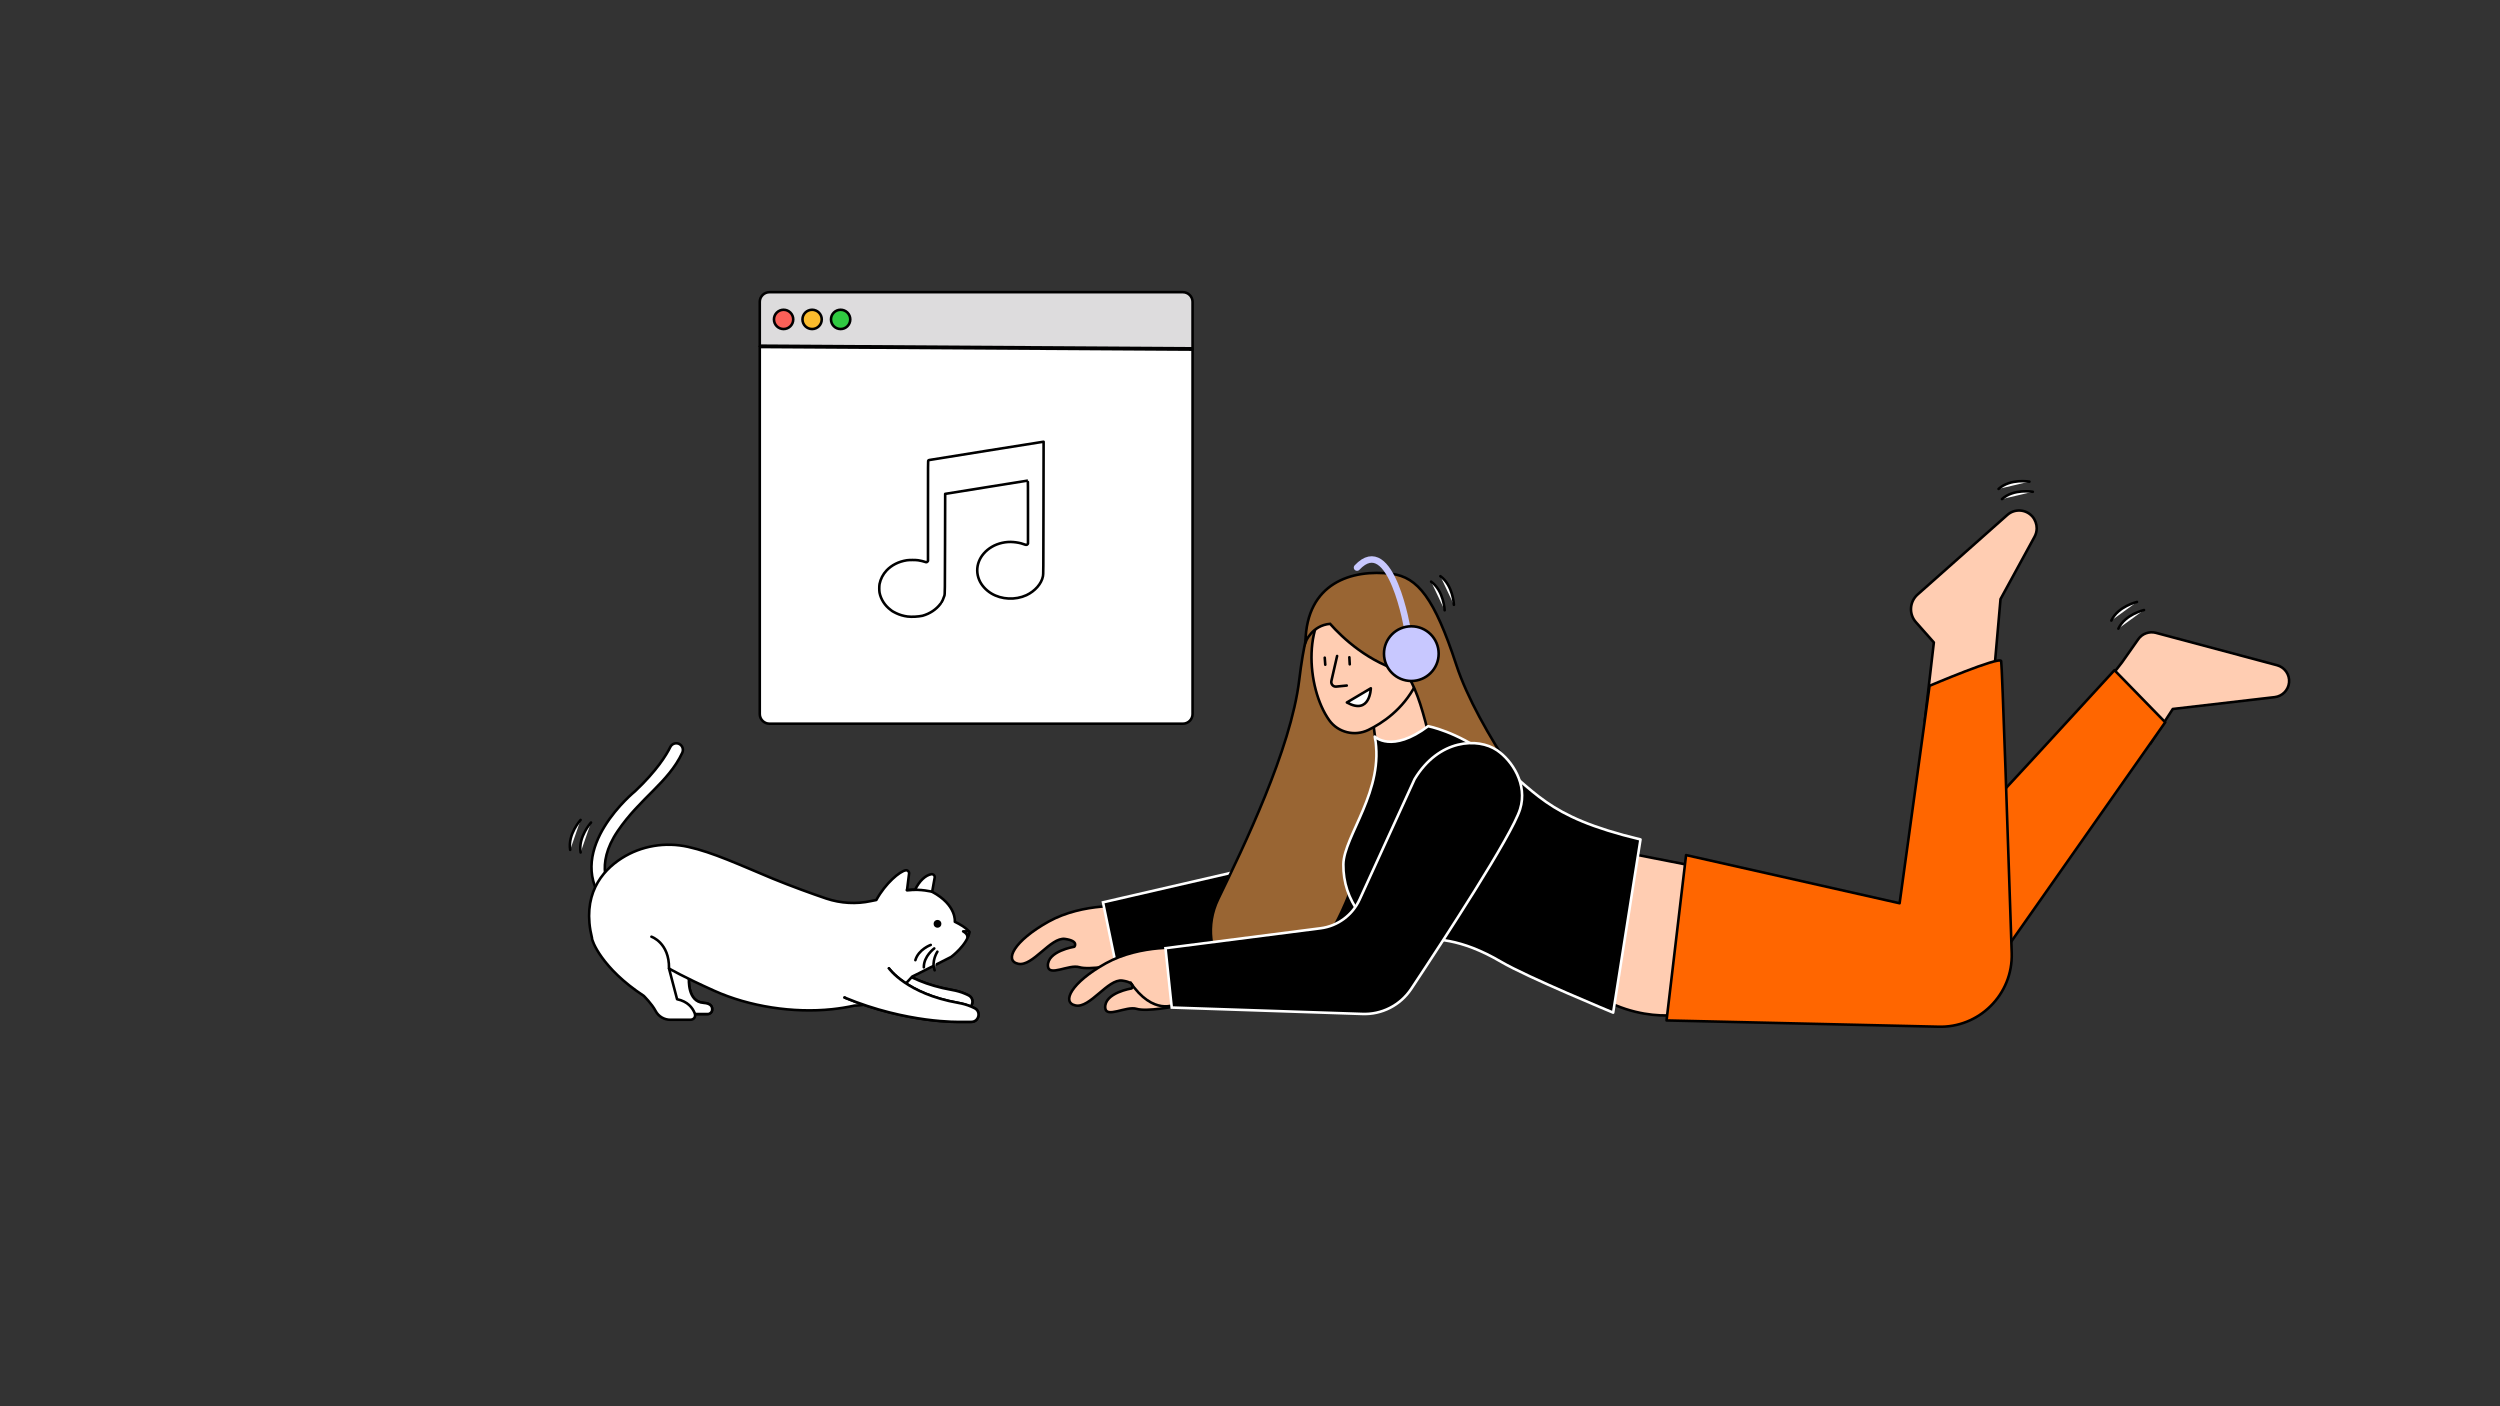 <?xml version="1.0" encoding="utf-8"?>
<!-- Generator: Adobe Illustrator 24.0.2, SVG Export Plug-In . SVG Version: 6.00 Build 0)  -->
<svg version="1.1" id="Layer_1" xmlns="http://www.w3.org/2000/svg" xmlns:xlink="http://www.w3.org/1999/xlink" x="0px" y="0px"
	 viewBox="0 0 1920 1080" style="enable-background:new 0 0 1920 1080;" xml:space="preserve">
<rect x="0" y="0" width="1920" height="1080" fill="#333333" stroke="none"/>
<style type="text/css">
	.st0{fill:#6CACEC;}
	.st1{fill:none;stroke:#000000;stroke-width:2;stroke-linecap:round;stroke-linejoin:round;stroke-miterlimit:10;}
	.st2{opacity:0.1;}
	.st3{fill:#FFFFFF;}
	.st4{fill:#FF81C4;}
	.st5{fill:#FFFFFF;stroke:#000000;stroke-width:2;stroke-linecap:round;stroke-linejoin:round;stroke-miterlimit:10;}
	.st6{fill:#5856D6;}
	.st7{fill:#FF81C4;stroke:#000000;stroke-width:2;stroke-linecap:round;stroke-linejoin:round;stroke-miterlimit:10;}
	.st8{fill:#3880BA;}
	.st9{fill:#FFFFFF;stroke:#000000;stroke-miterlimit:10;}
	.st10{fill:none;stroke:#000000;stroke-miterlimit:10;}
	.st11{fill:none;stroke:#000000;stroke-width:8;stroke-linecap:round;stroke-linejoin:round;stroke-miterlimit:10;}
	.st12{fill:url(#SVGID_1_);stroke:#F2566A;stroke-miterlimit:10;}
	.st13{fill:url(#SVGID_2_);}
	.st14{fill:none;stroke:#F2566A;stroke-miterlimit:10;}
	.st15{fill:none;stroke:#F2566A;stroke-miterlimit:10;stroke-dasharray:10.28,139.814;}
	.st16{fill:url(#SVGID_4_);stroke:#F2566A;stroke-miterlimit:10;}
	.st17{fill:url(#SVGID_5_);stroke:#F2566A;stroke-miterlimit:10;}
	.st18{fill:url(#SVGID_6_);fill-opacity:0.15;stroke:#549BF4;stroke-width:2;stroke-opacity:8.222246e-02;}
	.st19{fill:url(#SVGID_8_);fill-opacity:0.15;stroke:#549BF4;stroke-width:2;stroke-opacity:8.222246e-02;}
	.st20{opacity:0.62;fill:url(#SVGID_10_);fill-opacity:0.5;}
	.st21{opacity:0.62;fill:url(#SVGID_12_);fill-opacity:0.5;}
	.st22{opacity:0.62;fill:url(#SVGID_13_);fill-opacity:0.5;}
	.st23{opacity:0.62;fill:url(#SVGID_14_);fill-opacity:0.5;}
	.st24{opacity:0.62;fill:url(#SVGID_15_);fill-opacity:0.5;}
	.st25{opacity:0.62;fill:url(#SVGID_16_);fill-opacity:0.5;}
	.st26{opacity:0.62;fill:url(#SVGID_17_);fill-opacity:0.5;}
	.st27{opacity:0.62;fill:url(#SVGID_18_);fill-opacity:0.5;}
	.st28{fill:url(#SVGID_19_);stroke:#F2566A;stroke-miterlimit:10;stroke-dasharray:203,31,0,0,0;}
	.st29{fill:none;stroke:#F2566A;stroke-miterlimit:10;stroke-dasharray:110,0,0,0,0;}
	.st30{fill:none;stroke:#CBD6E8;stroke-miterlimit:10;}
	.st31{fill:url(#SVGID_20_);}
	.st32{fill:url(#SVGID_21_);}
	.st33{fill:url(#SVGID_22_);}
	.st34{fill:url(#SVGID_23_);}
	.st35{fill:url(#SVGID_24_);}
	.st36{fill:url(#SVGID_25_);}
	.st37{fill:none;stroke:#FFFFFF;stroke-miterlimit:10;}
	.st38{fill:url(#SVGID_27_);}
	.st39{fill:none;stroke:#FFFFFF;stroke-linecap:round;stroke-miterlimit:10;}
	.st40{fill:url(#SVGID_28_);}
	.st41{fill:url(#SVGID_29_);}
	.st42{opacity:0.36;fill:url(#SVGID_30_);enable-background:new    ;}
	.st43{opacity:0.36;fill:url(#SVGID_31_);enable-background:new    ;}
	.st44{fill:url(#SVGID_32_);fill-opacity:0.15;stroke:#549BF4;stroke-width:2;stroke-opacity:8.222246e-02;}
	.st45{fill:url(#SVGID_34_);fill-opacity:0.15;stroke:#549BF4;stroke-width:2;stroke-opacity:8.222246e-02;}
	.st46{fill:url(#SVGID_35_);fill-opacity:0.15;stroke:#549BF4;stroke-width:2;stroke-opacity:8.222246e-02;}
	.st47{fill:url(#SVGID_36_);fill-opacity:0.15;stroke:#549BF4;stroke-width:2;stroke-opacity:8.222246e-02;}
	.st48{fill:url(#SVGID_37_);fill-opacity:0.5;stroke:#FFFFFF;stroke-linejoin:round;}
	.st49{fill:url(#SVGID_38_);fill-opacity:0.15;stroke:#549BF4;stroke-width:2;stroke-opacity:8.222246e-02;}
	.st50{opacity:0.54;fill:#FFFFFF;enable-background:new    ;}
	.st51{fill:#363C61;}
	.st52{fill:none;stroke:url(#SVGID_39_);stroke-width:9;stroke-miterlimit:10;}
	.st53{fill:none;stroke:url(#SVGID_40_);stroke-width:9;stroke-miterlimit:10;}
	.st54{fill:none;stroke:#FFFFFF;stroke-width:3;stroke-miterlimit:10;}
	.st55{opacity:0.62;fill:url(#SVGID_41_);fill-opacity:0.5;}
	.st56{opacity:0.62;fill:url(#SVGID_42_);fill-opacity:0.5;}
	.st57{opacity:0.62;fill:url(#SVGID_43_);fill-opacity:0.5;}
	.st58{opacity:0.6;fill:url(#SVGID_44_);fill-opacity:0.5;}
	.st59{fill:url(#SVGID_45_);fill-opacity:0.15;stroke:#549BF4;stroke-width:2;stroke-opacity:8.222246e-02;}
	.st60{fill:url(#SVGID_46_);fill-opacity:0.15;stroke:#549BF4;stroke-width:2;stroke-opacity:8.222246e-02;}
	.st61{fill:url(#SVGID_47_);fill-opacity:0.15;stroke:#549BF4;stroke-width:2;stroke-opacity:8.222246e-02;}
	.st62{fill:url(#SVGID_48_);fill-opacity:0.15;stroke:#549BF4;stroke-width:2;stroke-opacity:8.222246e-02;}
	.st63{opacity:0.62;fill:url(#SVGID_49_);fill-opacity:0.5;}
	.st64{opacity:0.62;fill:url(#SVGID_50_);fill-opacity:0.5;}
	.st65{opacity:5.000000e-02;fill:none;stroke:#FFFFFF;stroke-width:2;stroke-miterlimit:10;}
	.st66{opacity:0.15;fill:url(#SVGID_51_);fill-opacity:0.5;}
	.st67{opacity:0.5;}
	.st68{fill:none;stroke:#FFFFFF;stroke-width:2;stroke-dasharray:11.85,11.85;}
	.st69{fill:url(#SVGID_52_);fill-opacity:0.5;stroke:#FFFFFF;stroke-linejoin:round;}
	.st70{fill:url(#SVGID_53_);fill-opacity:0.15;stroke:#549BF4;stroke-width:2;stroke-opacity:8.222246e-02;}
	.st71{fill:#CAD6E8;}
	.st72{fill:url(#SVGID_54_);}
	.st73{fill:url(#SVGID_55_);}
	.st74{opacity:0.89;fill:#F2566A;enable-background:new    ;}
	.st75{fill:#EBF1FC;}
	.st76{fill:#CEDEF2;}
	.st77{fill:url(#SVGID_56_);}
	.st78{fill:url(#SVGID-2_1_);}
	.st79{fill:url(#SVGID-3_1_);}
	.st80{fill:url(#SVGID_57_);}
	.st81{clip-path:url(#SVGID_58_);}
	.st82{fill:url(#SVGID_59_);}
	.st83{fill:#CBD6E8;}
	.st84{stroke:#000000;stroke-miterlimit:10;}
	.st85{fill:url(#SVGID_60_);}
	.st86{fill:url(#SVGID-4_1_);}
	.st87{fill:url(#SVGID_61_);}
	.st88{opacity:0.36;fill:url(#SVGID_62_);enable-background:new    ;}
	.st89{opacity:0.4;fill:#3574EC;enable-background:new    ;}
	.st90{fill:url(#SVGID-5_1_);}
	.st91{fill:url(#SVGID-6_1_);}
	.st92{fill:url(#SVGID_63_);}
	.st93{clip-path:url(#SVGID_64_);}
	.st94{fill:url(#SVGID_65_);}
	.st95{fill:url(#SVGID-7_1_);}
	.st96{opacity:0.4;fill:#FFFFFF;enable-background:new    ;}
	.st97{opacity:0.9;fill:#FFFFFF;enable-background:new    ;}
	.st98{opacity:0.9;}
	.st99{fill:url(#SVGID_66_);}
	.st100{opacity:0.36;fill:url(#SVGID_67_);enable-background:new    ;}
	.st101{fill:url(#SVGID_68_);}
	.st102{fill:url(#SVGID_69_);}
	.st103{fill:url(#SVGID_70_);fill-opacity:0.3;}
	.st104{opacity:8.000000e-02;fill:#549BF4;enable-background:new    ;}
	.st105{fill:url(#SVGID_71_);fill-opacity:0.15;}
	.st106{opacity:0.8;}
	.st107{fill:#9090D0;}
	.st108{fill:none;stroke:#000000;stroke-width:3;stroke-linecap:round;stroke-linejoin:round;stroke-miterlimit:10;}
	.st109{fill:#CFCED4;}
	.st110{fill:#FEAD91;}
	.st111{fill:#FFFFFF;stroke:#000000;stroke-width:3;stroke-linecap:round;stroke-linejoin:round;stroke-miterlimit:10;}
	.st112{fill:#FEAD91;stroke:#000000;stroke-width:3;stroke-miterlimit:10;}
	.st113{fill:#FFE2AA;}
	.st114{fill:#FFE2AA;stroke:#000000;stroke-width:3;stroke-linecap:round;stroke-linejoin:round;stroke-miterlimit:10;}
	.st115{fill:none;stroke:#000000;stroke-width:4;stroke-linecap:round;stroke-linejoin:round;stroke-miterlimit:10;}
	.st116{fill:#FFFFFF;stroke:#000000;stroke-width:5;stroke-linecap:round;stroke-linejoin:round;stroke-miterlimit:10;}
	.st117{fill:none;stroke:#000000;stroke-width:3;stroke-miterlimit:10;}
	.st118{fill:#FFFFFF;stroke:#000000;stroke-width:2;stroke-miterlimit:10;}
	.st119{fill:#FFC9E6;}
	.st120{fill:#FCA1BB;}
	.st121{fill:#151614;}
	.st122{fill:#FFFFFF;stroke:#1B0042;stroke-width:2;stroke-linecap:round;stroke-linejoin:round;stroke-miterlimit:10;}
	.st123{fill:none;stroke:#1B0042;stroke-width:2;stroke-linecap:round;stroke-linejoin:round;stroke-miterlimit:10;}
	.st124{fill:#1B0042;}
	
		.st125{opacity:0.15;clip-path:url(#XMLID_13_);fill:none;stroke:#FFFFFF;stroke-width:2;stroke-linecap:round;stroke-linejoin:round;stroke-miterlimit:10;}
	.st126{fill:none;stroke:#000000;stroke-linecap:round;stroke-linejoin:round;stroke-miterlimit:10;}
	.st127{fill:none;stroke:#FFFFFF;stroke-linecap:round;stroke-linejoin:round;stroke-miterlimit:10;}
	
		.st128{opacity:0.15;clip-path:url(#XMLID_15_);fill:none;stroke:#FFFFFF;stroke-width:2;stroke-linecap:round;stroke-linejoin:round;stroke-miterlimit:10;}
	
		.st129{opacity:0.15;clip-path:url(#XMLID_16_);fill:none;stroke:#FFFFFF;stroke-width:2;stroke-linecap:round;stroke-linejoin:round;stroke-miterlimit:10;}
	.st130{fill:none;stroke:#FFFFFF;stroke-width:2;stroke-linecap:round;stroke-linejoin:round;stroke-miterlimit:10;}
	
		.st131{opacity:0.15;clip-path:url(#XMLID_17_);fill:none;stroke:#FFFFFF;stroke-width:2;stroke-linecap:round;stroke-linejoin:round;stroke-miterlimit:10;}
	.st132{opacity:0.15;clip-path:url(#XMLID_18_);fill:none;stroke:#FFFFFF;stroke-width:2;stroke-miterlimit:10;}
	
		.st133{opacity:0.15;clip-path:url(#XMLID_19_);fill:none;stroke:#FFFFFF;stroke-width:2;stroke-linecap:round;stroke-linejoin:round;stroke-miterlimit:10;}
	.st134{fill:#FFFFFF;stroke:#2C234A;stroke-width:2;stroke-linecap:round;stroke-linejoin:round;stroke-miterlimit:10;}
	.st135{fill:#8AAFF6;}
	.st136{fill:none;stroke:#2C234A;stroke-width:2;stroke-linecap:round;stroke-linejoin:round;stroke-miterlimit:10;}
	.st137{opacity:0.2;}
	.st138{fill:#2C234A;}
	.st139{fill:none;stroke:#4417D7;stroke-width:2;stroke-linecap:round;stroke-linejoin:round;stroke-miterlimit:10;}
	.st140{fill:none;stroke:#EFCC4A;stroke-width:2;stroke-linecap:round;stroke-linejoin:round;stroke-miterlimit:10;}
	.st141{fill:#E3DFFF;}
	.st142{fill:none;stroke:#9D8AF6;stroke-width:2;stroke-linecap:round;stroke-linejoin:round;stroke-miterlimit:10;}
	.st143{clip-path:url(#SVGID_72_);}
	.st144{fill:none;stroke:#E3DFFF;stroke-width:4;stroke-linecap:round;stroke-linejoin:round;stroke-miterlimit:10;}
	.st145{fill:none;stroke:#D6D4D4;stroke-width:10;stroke-linecap:round;stroke-linejoin:round;stroke-miterlimit:10;}
	.st146{fill:none;stroke:#FF4B42;stroke-width:10;stroke-linecap:round;stroke-linejoin:round;stroke-miterlimit:10;}
	.st147{fill:#D7B9D8;}
	.st148{fill:#D6D4D4;}
	.st149{fill:#FFB69D;}
	.st150{fill:#D6D4D4;stroke:#FFFFFF;stroke-width:2;stroke-miterlimit:10;}
	.st151{clip-path:url(#XMLID_20_);}
	.st152{clip-path:url(#XMLID_21_);}
	.st153{fill:none;stroke:#FFFFFF;stroke-width:5;stroke-linecap:round;stroke-linejoin:round;stroke-miterlimit:10;}
	.st154{fill:#FF4B42;}
	.st155{clip-path:url(#XMLID_24_);}
	.st156{clip-path:url(#SVGID_74_);}
	.st157{clip-path:url(#XMLID_25_);}
	.st158{fill:#FEC0D9;}
	
		.st159{fill:none;stroke:#D6D4D4;stroke-width:3;stroke-linecap:round;stroke-linejoin:round;stroke-miterlimit:10;stroke-dasharray:20,20;}
	.st160{fill:#6BA5BD;}
	.st161{clip-path:url(#XMLID_28_);}
	.st162{clip-path:url(#SVGID_76_);}
	.st163{clip-path:url(#XMLID_29_);}
	.st164{clip-path:url(#XMLID_33_);}
	.st165{fill:none;stroke:#FFFFFF;stroke-width:4;stroke-linecap:round;stroke-linejoin:round;stroke-miterlimit:10;}
	.st166{fill:none;stroke:#FFFF00;stroke-width:2;stroke-linecap:round;stroke-linejoin:round;stroke-miterlimit:10;}
	.st167{fill:#FEC0D9;stroke:#000000;stroke-width:3;stroke-linecap:round;stroke-linejoin:round;stroke-miterlimit:10;}
	.st168{fill:#FFCDB2;stroke:#000000;stroke-width:2;stroke-linecap:round;stroke-linejoin:round;stroke-miterlimit:10;}
	.st169{stroke:#FFFFFF;stroke-width:2;stroke-miterlimit:10;}
	.st170{fill:#996533;stroke:#000000;stroke-width:2;stroke-linecap:round;stroke-linejoin:round;stroke-miterlimit:10;}
	.st171{stroke:#000000;stroke-width:2;stroke-linecap:round;stroke-linejoin:round;stroke-miterlimit:10;}
	.st172{fill:#996533;stroke:#000000;stroke-width:2;stroke-miterlimit:10;}
	.st173{fill:#FF6600;stroke:#000000;stroke-width:2;stroke-linecap:round;stroke-linejoin:round;stroke-miterlimit:10;}
	.st174{fill:#FFCDB2;}
	.st175{fill:none;stroke:#000000;stroke-width:2;stroke-miterlimit:10;}
	.st176{fill:none;stroke:#000000;stroke-width:5;stroke-linecap:round;stroke-linejoin:round;stroke-miterlimit:10;}
	.st177{fill:#9B4CB5;stroke:#000000;stroke-width:2;stroke-linecap:round;stroke-linejoin:round;stroke-miterlimit:10;}
	.st178{fill:#C8C8FF;stroke:#000000;stroke-width:2;stroke-linecap:round;stroke-linejoin:round;stroke-miterlimit:10;}
	.st179{fill:#DDDCDD;}
	.st180{fill:#FA6058;stroke:#000000;stroke-width:2;stroke-miterlimit:10;}
	.st181{fill:#FBBC2D;stroke:#000000;stroke-width:2;stroke-miterlimit:10;}
	.st182{fill:#30CA41;stroke:#000000;stroke-width:2;stroke-miterlimit:10;}
	.st183{stroke:#FFFFFF;stroke-width:2;stroke-linecap:round;stroke-linejoin:round;stroke-miterlimit:10;}
	.st184{fill:none;stroke:#C8C8FF;stroke-width:5;stroke-linecap:round;stroke-linejoin:round;stroke-miterlimit:10;}
	.st185{stroke:#000000;stroke-width:2;stroke-miterlimit:10;}
	.st186{fill:#FF2D55;}
	.st187{fill:#D4D7FF;}
	.st188{fill:#FFCBC2;}
	.st189{clip-path:url(#SVGID_77_);}
	.st190{fill:#352F84;}
	.st191{clip-path:url(#SVGID_78_);}
	.st192{clip-path:url(#SVGID_79_);}
	.st193{clip-path:url(#XMLID_37_);}
	.st194{opacity:0.4;clip-path:url(#XMLID_41_);}
	.st195{clip-path:url(#XMLID_44_);}
	.st196{fill:#FF3167;}
	.st197{fill:#91A3B4;}
	.st198{fill:#E05555;}
	.st199{fill:none;stroke:#EFA9A9;stroke-width:2;stroke-miterlimit:10;}
	.st200{clip-path:url(#XMLID_46_);}
	.st201{fill:#F2F2F2;}
	.st202{fill:#6F8393;}
	.st203{fill:#333333;}
	.st204{fill:#B5C7C3;}
	.st205{clip-path:url(#XMLID_47_);}
	.st206{clip-path:url(#SVGID_81_);}
	.st207{clip-path:url(#XMLID_50_);}
	.st208{fill:#5595E0;}
	.st209{fill:#FCFCFC;}
	.st210{fill:none;stroke:#CACBDB;stroke-width:10;stroke-linecap:round;stroke-linejoin:round;stroke-miterlimit:10;}
	
		.st211{fill:none;stroke:#CACBDB;stroke-width:10;stroke-linecap:round;stroke-linejoin:round;stroke-miterlimit:10;stroke-dasharray:30,30;}
	.st212{fill:none;stroke:#CACBDB;stroke-width:21;stroke-linecap:round;stroke-linejoin:round;stroke-miterlimit:10;}
	.st213{fill:#E45858;}
	.st214{fill:#CFD4FF;}
	.st215{fill:#2A2C67;}
	.st216{clip-path:url(#XMLID_51_);}
	.st217{fill:#585DE4;}
	.st218{fill:none;stroke:#324A81;stroke-width:5;stroke-linecap:round;stroke-linejoin:round;stroke-miterlimit:10;}
	.st219{fill:#CFD4FF;stroke:#2A2C67;stroke-width:5;stroke-linecap:round;stroke-linejoin:round;stroke-miterlimit:10;}
	.st220{clip-path:url(#XMLID_52_);}
	.st221{clip-path:url(#XMLID_53_);}
	.st222{fill:none;stroke:#FEFEFF;stroke-width:5;stroke-linecap:round;stroke-linejoin:round;stroke-miterlimit:10;}
	.st223{fill:#CFD4FF;stroke:#2A2C67;stroke-width:5;stroke-miterlimit:10;}
	.st224{fill:none;stroke:#2A2C67;stroke-width:5;stroke-linecap:round;stroke-linejoin:round;stroke-miterlimit:10;}
	.st225{fill:none;stroke:#585DE4;stroke-width:5;stroke-miterlimit:10;}
	.st226{fill:none;stroke:#585DE4;stroke-width:5;stroke-linecap:round;stroke-linejoin:round;stroke-miterlimit:10;}
	.st227{fill:#E8E8F7;}
	
		.st228{opacity:0.4;fill:none;stroke:#303044;stroke-width:2.51;stroke-linecap:round;stroke-linejoin:round;stroke-miterlimit:10;}
	.st229{fill:#FEC5C4;}
	.st230{fill:#EF8D8B;}
	.st231{fill:#FEC5C4;stroke:#EF8D8B;stroke-width:2.51;stroke-linecap:round;stroke-linejoin:round;stroke-miterlimit:10;}
	.st232{fill:#F048BA;}
	.st233{fill:#FFFFFF;stroke:#E8E8F7;stroke-width:2;stroke-linecap:round;stroke-linejoin:round;stroke-miterlimit:10;}
	.st234{fill:none;stroke:#E8E8F7;stroke-width:2;stroke-linecap:round;stroke-linejoin:round;stroke-miterlimit:10;}
	.st235{fill:#303044;}
	.st236{fill:none;}
	.st237{fill:none;stroke:#EF8D8B;stroke-width:2.51;stroke-linecap:round;stroke-linejoin:round;stroke-miterlimit:10;}
	.st238{fill:none;stroke:#E8E8F7;stroke-width:7;stroke-linecap:round;stroke-linejoin:round;stroke-miterlimit:10;}
	.st239{fill:#FFFFFF;stroke:#E8E8F7;stroke-width:7;stroke-linecap:round;stroke-linejoin:round;stroke-miterlimit:10;}
	.st240{fill:#FFFFFF;stroke:#E8E8F7;stroke-width:5.62;stroke-miterlimit:10;}
	.st241{fill:#E8E8F7;stroke:#E8E8F7;stroke-width:5.62;stroke-miterlimit:10;}
	.st242{fill:#FEC5C4;stroke:#EF8D8B;stroke-width:2;stroke-linecap:round;stroke-linejoin:round;stroke-miterlimit:10;}
	.st243{fill:none;stroke:#EF8D8B;stroke-width:2;stroke-linecap:round;stroke-linejoin:round;stroke-miterlimit:10;}
	.st244{fill:#E8E8F7;stroke:#FFFFFF;stroke-width:5.62;stroke-miterlimit:10;}
	.st245{opacity:0.4;fill:none;stroke:#000000;stroke-width:2;stroke-linecap:round;stroke-linejoin:round;stroke-miterlimit:10;}
	.st246{fill:none;stroke:#E8E8F7;stroke-width:5.132;stroke-miterlimit:10;}
	.st247{fill:none;stroke:#EF8D8B;stroke-width:2;stroke-linecap:round;stroke-miterlimit:10;}
	.st248{fill:#FFFFFF;stroke:#E8E8F7;stroke-width:5;stroke-miterlimit:10;}
	.st249{fill:#E8E8F7;stroke:#E8E8F7;stroke-width:5;stroke-miterlimit:10;}
	.st250{fill:#FFFFFF;stroke:#E8E8F7;stroke-width:5;stroke-miterlimit:10;stroke-dasharray:20,20;}
	.st251{fill:#F2F2F6;}
	.st252{opacity:0.4;fill:#FFFFFF;stroke:#000000;stroke-width:2.116;stroke-linecap:round;stroke-miterlimit:10;}
	
		.st253{opacity:0.4;fill:none;stroke:#000000;stroke-width:2.116;stroke-linecap:round;stroke-linejoin:round;stroke-miterlimit:10;stroke-dasharray:140.719,204.201;}
	.st254{opacity:0.4;fill:none;stroke:#000000;stroke-width:2.116;stroke-linecap:round;stroke-miterlimit:10;}
	.st255{fill:#282828;}
	.st256{fill:#FEC5C4;stroke:#EF8D8B;stroke-width:1.058;stroke-linecap:round;stroke-miterlimit:10;}
	.st257{fill:none;stroke:#FFFFFF;stroke-width:8;stroke-linecap:round;stroke-linejoin:round;stroke-miterlimit:10;}
	
		.st258{fill:none;stroke:#E8E8F7;stroke-width:5;stroke-linecap:round;stroke-linejoin:round;stroke-miterlimit:10;stroke-dasharray:20,20;}
	.st259{fill:none;stroke:#E8E8F7;stroke-width:4.743;stroke-linecap:round;stroke-linejoin:round;stroke-miterlimit:10;}
	
		.st260{opacity:0.4;fill:none;stroke:#000000;stroke-width:1.709;stroke-linecap:round;stroke-linejoin:round;stroke-miterlimit:10;}
	.st261{fill-rule:evenodd;clip-rule:evenodd;fill:#F7931A;}
	.st262{fill:none;stroke:#EF8D8B;stroke-width:1.956;stroke-linecap:round;stroke-linejoin:round;stroke-miterlimit:10;}
</style>
<path class="st168" d="M865.9,696c0,0-33.8-3.1-60.6,11.8c-26.7,14.9-34.3,30.1-23.3,32.4c11,2.4,24.9-20.6,35.9-19.1
	c11,1.6,7.2,6,7.2,6s-20.9,3.3-20.3,14.8c0.5,8.5,16.2-1.5,24.1,0.9c7.9,2.4,29.9-2,29.9-2L865.9,696z"/>
<path class="st169" d="M1024.7,545l-32.9,96.1c-4.3,12.5-14.7,21.9-27.6,24.9L847.1,693l9.3,44.9l145.8-9.5
	c15.1-0.8,28.7-9.5,35.7-22.8c21.3-40.3,65.3-124.8,69.6-145.6c4.1-19.7-9.8-36.7-22.1-43.4C1070,508.2,1040.1,512.4,1024.7,545z"/>
<path class="st170" d="M1103.1,483.2c0,0,19.3,4.5-25.7,79.3c-22.8,37.9-30.6,144.8-79.5,181.7c-48.9,37-81.7-13.8-62.3-53.7
	s55.8-115,62.2-168.2s16.9-69.9,36.3-76.3C1063.3,436.4,1093.5,438.6,1103.1,483.2z"/>
<path class="st168" d="M1057.9,579.6l-5.9-43.6l38.8-20.3l7.9,58.5C1098.8,574.1,1083.6,595,1057.9,579.6z"/>
<path class="st168" d="M1087.2,526c5.9-11.1,6.7-24.7,5.9-36c-2.2-30.3-34.6-49-61.5-35c-0.5,0.3-1.1,0.6-1.6,0.9
	c-30.5,16.7-27,72.3-9.1,97.3c6.8,9.4,19.5,12.5,30,7.4C1061.7,555.3,1077.2,545.1,1087.2,526z"/>
<path class="st168" d="M1080,490.9c0,0,10.9,2.9,8,12.1c-1.3,4-4.4,7.3-8.4,8.7c-1.9,0.7-4.1,1-6.6,0.7"/>
<path class="st168" d="M1081,500.1c0,0-6.4-2.5-6.5,6.8"/>
<line class="st171" x1="1036.3" y1="504.8" x2="1036.6" y2="510.2"/>
<line class="st171" x1="1017.4" y1="505.1" x2="1017.8" y2="510.5"/>
<path class="st1" d="M1026.9,503.8l-4.4,19.2c-0.5,2.4,1.4,4.6,3.8,4.3l8-0.8"/>
<path class="st5" d="M1034.4,539.5l18.4-10.9C1052.8,528.6,1052.3,549.5,1034.4,539.5z"/>
<path class="st172" d="M1161.8,728.1c-54.2-26.2-54.3-175.3-82.5-211.7c-28.1-7.3-48.5-26.8-57.8-37.3c-14,1.2-18.9,14.1-18.9,14.1
	c0.7-45.6,35.6-56.3,66.1-52.5c20.2,2.5,33,18.9,49.7,69.8c16.7,50.9,67.1,117.5,94,152.8C1239.2,698.5,1217,754.7,1161.8,728.1z"/>
<path class="st168" d="M1252.9,655.7l51,10l-11,113c0,0-49.4,11.3-93.2-35.9L1252.9,655.7z"/>
<path class="st168" d="M1629.7,508.7l12.5-17.8c3-4.3,8.4-6.2,13.5-4.9l93.1,24.9c5.9,1.6,9.8,7.2,9.2,13.3l0,0
	c-0.6,5.9-5.2,10.5-11,11.2l-78.3,9.1l-17.2,26.6l-40.5-38.4L1629.7,508.7z"/>
<path class="st168" d="M1564.2,405.8c0,2.2-0.6,4.5-1.7,6.5l-26.1,47.8l-7.5,85.5l-50.7,8.1l7-60.3l-13.8-15.6
	c-5.5-6.2-4.9-15.7,1.3-21.2l68.9-61.1c5.6-5,14.3-4.5,19.3,1.2C1563.1,399.3,1564.2,402.6,1564.2,405.8z"/>
<path class="st173" d="M1500.9,647.7c2-1,123-133,123-133l39,40l-139,198L1500.9,647.7z"/>
<g>
	<path class="st179" d="M583.5,265.5v-33.7c0-4.1,3.3-7.4,7.4-7.4h317.6c4.1,0,7.4,3.3,7.4,7.4v35.7L583.5,265.5z"/>
	<path d="M908.5,225.4c3.5,0,6.4,2.9,6.4,6.4v34.7l-330.4-2v-32.7c0-3.5,2.9-6.4,6.4-6.4H908.5 M908.5,223.4H590.9
		c-4.6,0-8.4,3.8-8.4,8.4v34.7l334.4,2.1v-36.7C916.9,227.2,913.1,223.4,908.5,223.4L908.5,223.4z"/>
</g>
<g>
	<path class="st3" d="M590.9,555.8c-4.1,0-7.4-3.3-7.4-7.4V266.5l332.4,2v279.9c0,4.1-3.3,7.4-7.4,7.4H590.9z"/>
	<path d="M584.5,267.5l330.4,2v278.9c0,3.5-2.9,6.4-6.4,6.4H590.9c-3.5,0-6.4-2.9-6.4-6.4V267.5 M582.5,265.5v282.9
		c0,4.6,3.8,8.4,8.4,8.4h317.6c4.6,0,8.4-3.8,8.4-8.4V267.5L582.5,265.5L582.5,265.5z"/>
</g>
<circle class="st180" cx="601.8" cy="245.3" r="7.4"/>
<circle class="st181" cx="623.7" cy="245.3" r="7.4"/>
<circle class="st182" cx="645.6" cy="245.3" r="7.4"/>
<path class="st173" d="M1294.9,656.7l164,37l23-167c0,0,54-23,55-19c0.7,2.8,5.4,142.2,8.1,224.3c1,31.7-25.1,57.7-56.8,56.5
	l-208.3-4.8L1294.9,656.7z"/>
<path class="st183" d="M1259.9,644.7l-21,133c0,0-65.9-27.2-86-39c-63-37-80,2.4-108.9-37.3c-8.3-11.5-12.4-23.5-12.3-37.6
	c0.3-21.7,32.1-57.1,24.1-98.1c0,0,13,13,41-8c0,0,21.5,4,46,22C1180.9,607.7,1184.9,626.7,1259.9,644.7z"/>
<path class="st168" d="M909.9,728c0,0-33.8-3.1-60.6,11.8c-26.7,14.9-34.3,30.1-23.3,32.4c11,2.4,24.9-20.6,35.9-19.1
	c11,1.6,7.2,6,7.2,6s-20.9,3.3-20.3,14.8c0.5,8.5,16.2-1.5,24.1,0.9c7.9,2.4,29.9-2,29.9-2L909.9,728z"/>
<path class="st175" d="M902.8,771.2c0,0-17,9.6-35-17.2"/>
<path class="st169" d="M1086.4,598.4l-42.2,92.4c-5.5,12-16.8,20.4-29.9,22.1l-119.2,15.3l4.8,45.6l146.1,4.9
	c15.1,0.7,29.4-6.6,37.8-19.2c25.2-38,77.3-117.8,83.6-138c6-19.2-6.2-37.5-17.7-45.3C1135.1,566.3,1105,567.5,1086.4,598.4z"/>
<path class="st184" d="M1081.1,484.2c0,0-12.6-76.4-38.9-48.3"/>
<path class="st5" d="M468.8,682.7c0,0-12.8-17.5,5.7-44.6c17.3-25.4,38.7-37,49.5-60c1.2-2.7,0-5.8-2.7-6.9l0,0
	c-2.5-1-5.3,0.1-6.5,2.5c-3,6.1-10.3,18.1-27,33.9c0,0-54.2,43.9-24.8,84.3L468.8,682.7z"/>
<path class="st5" d="M529.1,751.7c0,0-1.3,17.7,11.2,18.5c6,0.4,6.9,3.2,6.6,5.6c-0.2,1.7-1.7,3-3.4,3h-18.9l-20-33.8l2.6-7.9
	l18.7,4.9L529.1,751.7z"/>
<path class="st5" d="M529.1,751.7c0,0-1.3,17.7,11.2,18.5c6,0.4,6.9,3.2,6.6,5.6c-0.2,1.7-1.7,3-3.4,3h-18.9l-20-33.8l2.6-7.9
	l18.7,4.9L529.1,751.7z"/>
<path class="st5" d="M678,733.8c0,0,13.5,19.5,53.2,26.5c3.4,0.6,6.8,1.5,10,2.9c0.8,0.4,1.7,0.7,2.6,1.2c5.2,2.6,3.3,10.5-2.5,10.5
	h-8.8c0,0-40.4,1.3-88.6-18.7"/>
<path class="st5" d="M678,733.8c0,0,13.5,19.5,53.2,26.5c3.4,0.6,6.8,1.5,10,2.9c0.8,0.4,1.7,0.7,2.6,1.2c5.2,2.6,3.3,10.5-2.5,10.5
	h-8.8c0,0-40.4,1.3-88.6-18.7"/>
<path class="st5" d="M733.3,707.9c0,0,1.6-12.8-17.4-23l2-11.2c0-1.5-1.3-2.6-2.7-2.3c-4.2,0.7-9.1,5-12.4,11.9l-6.2,0.3l1.6-12.9
	c0-1.5-1.3-2.6-2.7-2.3c-4.4,0.8-15.3,9.7-22.5,22.8L669,692c-11.4,2.5-23.3,1.8-34.4-1.9c-11.2-3.8-26.4-9.3-41.1-15.3
	c-25.5-10.6-46-20.2-65-24.4c-17.5-3.9-35.9-0.9-51,8.7c-15.5,9.9-31,28.5-22.8,61.5c-0.4,1.3,7.2,22.9,39.7,44.2
	c0,0,6.2,6.1,9.1,11.6c2.2,4.2,6.6,6.8,11.4,6.8H530c3,0,4.6-2.3,3.5-5.1c-1.6-4.1-5.3-9-13.5-10.7l-6.2-23.6
	c0,0,10.4,6.2,34.7,17.1c27.1,12.2,60.8,17.3,90.4,14.2c5.6-0.6,11.5-1.5,17.4-2.8c0,0,24.9,0.7,44.3-22.3c0,0,4.9-2.3,29.9-15.1
	c0,0,12.1-8.9,14.1-19C744.4,715.8,742.8,712.5,733.3,707.9z"/>
<path class="st5" d="M682.7,743.7c0,0,13.5,19.5,53.2,26.5c3.4,0.6,6.8,1.5,10,2.9c0.8,0.4,1.7,0.7,2.6,1.2
	c5.2,2.6,3.3,10.5-2.5,10.5h-8.8c0,0-40.4,1.3-88.6-18.7"/>
<path class="st5" d="M682.7,743.7c0,0,13.5,19.5,53.2,26.5c3.4,0.6,6.8,1.5,10,2.9c0.8,0.4,1.7,0.7,2.6,1.2
	c5.2,2.6,3.3,10.5-2.5,10.5h-8.8c0,0-40.4,1.3-88.6-18.7"/>
<path class="st5" d="M500.3,719.4c0,0,13.8,4.6,13.5,24.3"/>
<circle class="st185" cx="720" cy="709.5" r="2"/>
<path class="st5" d="M744.3,715.3h-4.6c0,0,3.4,1.7,3.3,4.3C743,719.6,743.3,720.2,744.3,715.3z"/>
<path class="st5" d="M715.9,684.9c0,0-8.2-2.3-19.4-1.3"/>
<g>
	<path class="st5" d="M714.8,725.7c0,0-9.4,3.4-11.8,11.7"/>
	<path class="st5" d="M717.5,728.4c0,0-8.1,5.9-8,14.5"/>
	<path class="st5" d="M719.9,730.9c0,0-4.8,7.3-2.1,14.3"/>
</g>
<path class="st5" d="M697,473.5c-3.1-0.4-6.1-1.3-8.6-2.5c-1.3-0.6-2.9-1.5-3.2-1.7c-0.1-0.1-0.7-0.5-1.3-1c-4.3-3.2-7.4-8-8.4-13.1
	c-0.3-1.7-0.3-5,0-6.7c0.8-3.9,2.6-7.4,5.4-10.4c3.9-4.1,9.2-6.8,15.5-7.8c2-0.3,6.8-0.3,8.8,0c2,0.3,4.3,0.9,5.1,1.2
	c1,0.4,1.5,0.4,2-0.2l0.4-0.5v-38.5c0-37.3,0-38.5,0.3-38.7c0.1-0.1,0.5-0.3,0.7-0.3c2-0.4,87.1-14,87.4-14h0.4l-0.1,50.9
	c-0.1,49.3-0.1,51-0.4,52.3c-1.1,5.8-6.1,11.5-12.7,14.6c-8.5,3.9-19.1,3.4-26.9-1.3c-4.3-2.6-7.7-6.4-9.4-10.5
	c-3.9-9.4,0.1-19.6,9.7-25.3c4.7-2.8,10.9-4.2,16.5-3.7c2.7,0.2,5.8,0.8,7.6,1.5c2.3,0.8,2.7,0.9,3.3,0.2l0.4-0.5v-24.2
	c0-19.3,0-24.2-0.2-24.2c-0.1,0-14.4,2.3-31.8,5.1l-31.6,5.1l-0.1,38.1c-0.1,36.3-0.1,38.9-0.5,40.1c-0.3,0.9-1,2.8-1.3,3.4
	c-0.2,0.3-0.5,0.8-0.6,1.1c-0.1,0.3-0.2,0.5-0.3,0.5c-0.1,0-0.1,0.1-0.1,0.1c0,0.1-0.3,0.6-0.7,1.1c-3.2,4.3-8.1,7.6-13.8,9.2
	C705.2,473.6,700.4,473.9,697,473.5L697,473.5z"/>
<path class="st5" d="M453.9,631.7c0,0-10,11-8,23"/>
<path class="st5" d="M445.9,629.7c0,0-10,11-8,23"/>
<path class="st5" d="M1109.5,468.7c0,0-0.6-14.9-10.4-22"/>
<path class="st5" d="M1116.6,464.5c0,0-0.6-14.9-10.4-22"/>
<path class="st5" d="M1646.6,468.5c0,0-14.5,3.3-19.7,14.3"/>
<path class="st5" d="M1641.2,462.3c0,0-14.5,3.3-19.7,14.3"/>
<path class="st5" d="M1561.2,377.7c0,0-14.6-2.6-23.7,5.6"/>
<path class="st5" d="M1558.6,369.9c0,0-14.6-2.6-23.7,5.6"/>
<circle class="st178" cx="1083.9" cy="502" r="21"/>
</svg>
